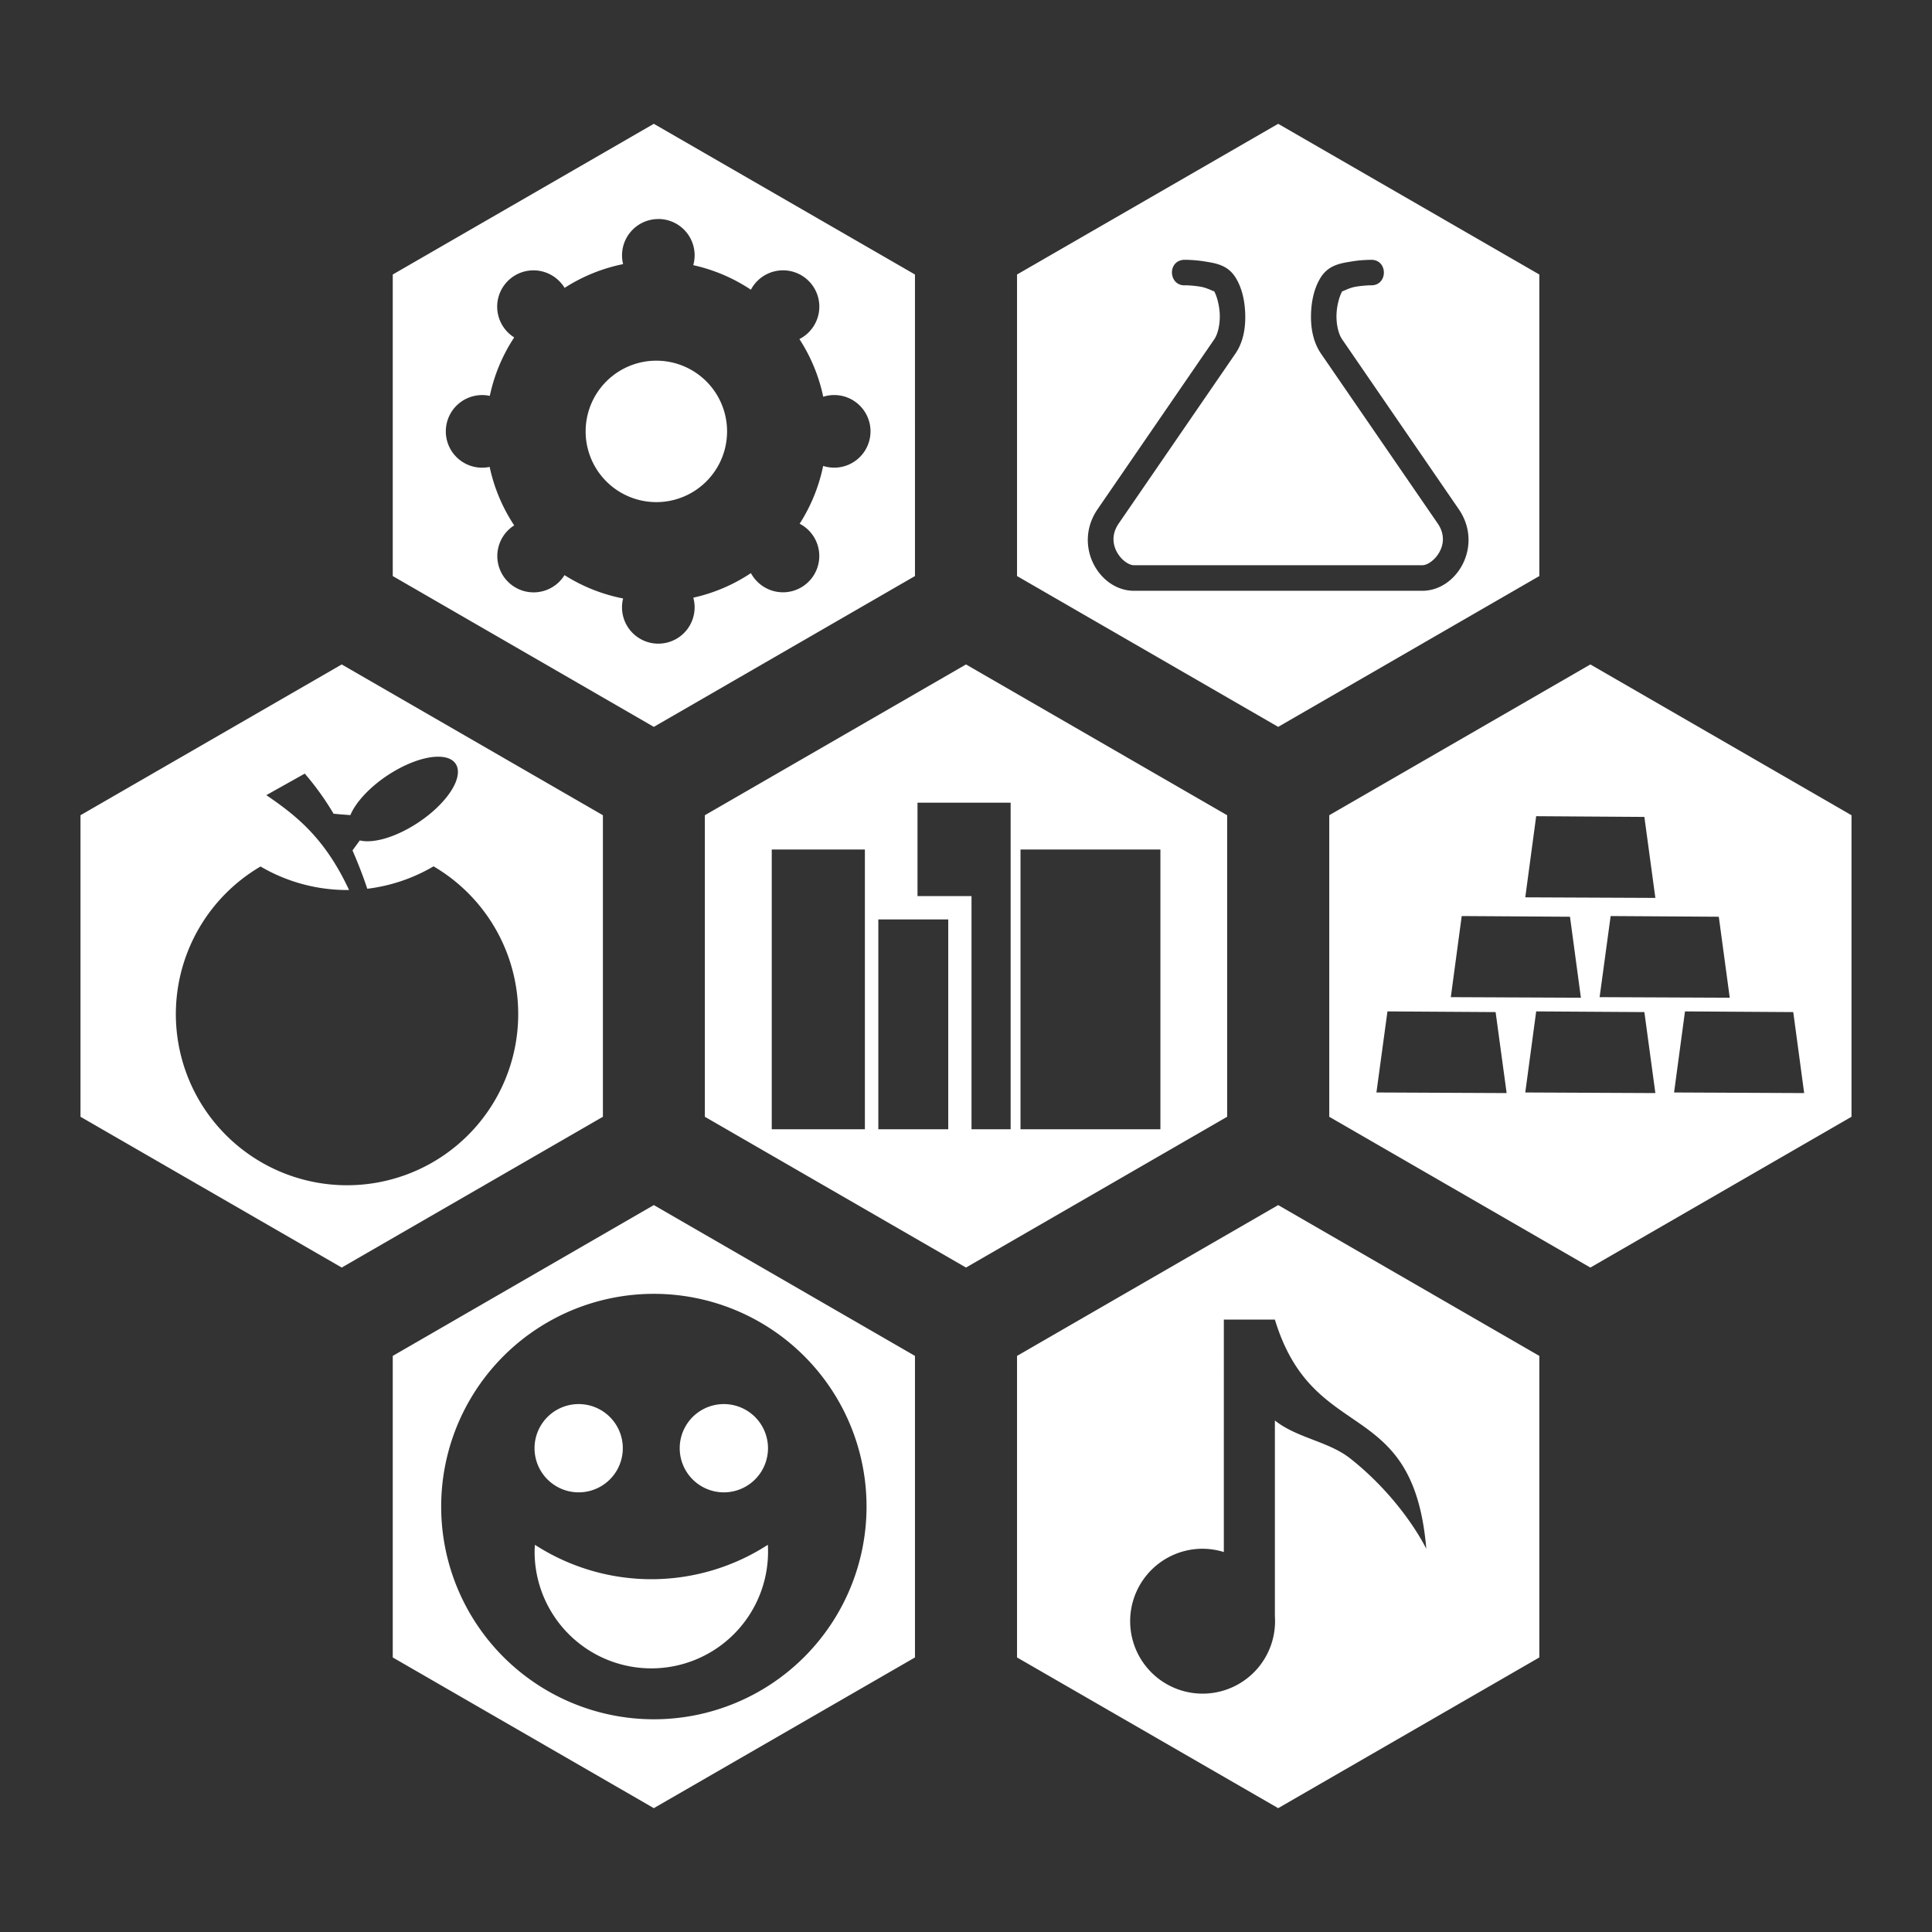 <?xml version="1.0" encoding="UTF-8"?>
<svg xmlns="http://www.w3.org/2000/svg" viewBox="0 0 48 48" version="1.1">
<rect x="0" y="0" width="48" height="48" fill="#333333" stroke="none"/>
<path d="M16.244 3.076L9.758 6.82v7.492l6.486 3.747 6.488-3.747V6.82zm15.512 0L25.268 6.82v7.492l6.488 3.747 6.488-3.747V6.82zM16.354 5.441a.902.902 0 01.87 1.147c.511.113.997.32 1.432.61a.902.902 0 111.43 1.064.902.902 0 01-.225.162c.284.437.485.923.592 1.433a.902.902 0 11-.002 1.719c-.105.51-.302.997-.584 1.436a.902.902 0 11-1.054 1.437.902.902 0 01-.157-.21c-.435.29-.92.497-1.431.61a.902.902 0 11-1.744.02 4.237 4.237 0 01-1.456-.58.902.902 0 11-1.25-1.236 4.237 4.237 0 01-.61-1.453.902.902 0 11.004-1.764c.109-.518.315-1.011.606-1.453a.902.902 0 111.123-1.396c.05.05.093.105.13.165a4.237 4.237 0 011.453-.59.902.902 0 01.873-1.12zm13.054 1.014a.318.318 0 01.026 0h.03s.22 0 .47.041c.249.042.564.078.763.399.156.25.23.568.24.904.011.336-.042.694-.246.99l-2.898 4.219c-.36.523.125 1.035.38 1.035h7.163c.256 0 .744-.512.385-1.035l-2.899-4.219c-.203-.296-.26-.654-.25-.99.01-.336.084-.654.24-.904.2-.321.52-.357.768-.399.249-.042.467-.04.467-.04.445-.026.447.654.002.632 0 0-.175.003-.365.035s-.354.14-.332.106c-.065.103-.14.348-.147.59-.007.241.049.48.139.61l2.898 4.221c.618.9-.036 2.028-.906 2.028H28.174c-.87 0-1.522-1.128-.904-2.028l2.898-4.22c.09-.131.144-.37.137-.612-.008-.241-.08-.486-.145-.59.022.036-.144-.073-.334-.105-.19-.032-.365-.035-.365-.035-.422.035-.475-.598-.053-.633zM16.307 8.961a1.756 1.756 0 100 3.514 1.756 1.756 0 000-3.514zM8.49 16.508L2 20.254v7.492l6.49 3.746 6.489-3.746v-7.492zm15.51 0l-6.488 3.746v7.492L24 31.492l6.488-3.746v-7.492zm15.512 0l-6.487 3.746v7.492l6.487 3.746L46 27.746v-7.492zM10.885 18.8c.58 0 .659.47.174 1.05-.485.58-1.348 1.051-1.928 1.051a.806.806 0 01-.192-.021l-.181.248c.137.318.262.635.367.953a4.253 4.253 0 001.646-.557 4.253 4.253 0 11-6.402 3.666 4.253 4.253 0 012.104-3.662 4.253 4.253 0 002.199.584c-.609-1.31-1.328-1.858-2.055-2.357l.955-.535a6.9 6.9 0 01.715.996c.084.01.212.02.418.035.052-.124.135-.258.254-.4.484-.58 1.345-1.05 1.926-1.051zm11.91 1.142h2.314v8.114h-.972v-5.793h-1.342zm15.371.336l2.688.018.273 2.012-3.232-.014zm-18.992.828h2.314v6.95h-2.314zm6.18 0h3.476v6.95h-3.476zm-3.532 1.737h1.737v5.213h-1.737zm14.494-.084l2.69.017.271 2.012-3.232-.014zm3.7 0l2.687.017.272 2.012-3.233-.014zm-5.545 2.369l2.687.017.274 2.012-3.235-.015zm3.695 0l2.688.017.273 2.012-3.232-.015zm3.697 0l2.69.017.271 2.012-3.232-.015zM16.244 29.94l-6.486 3.747v7.492l6.486 3.744 6.488-3.744v-7.492zm15.512 0l-6.488 3.747v7.492l6.488 3.744 6.488-3.744v-7.492zm-15.512 2.205a5.284 5.284 0 015.285 5.286 5.284 5.284 0 11-10.568 0 5.284 5.284 0 015.283-5.286zm14.162.64h1.268c.965 3.168 3.434 1.845 3.762 5.693-.353-.684-1.013-1.551-1.89-2.243-.54-.426-1.32-.505-1.872-.943v4.86a1.8 1.8 0 11-1.795-1.674 1.8 1.8 0 01.527.082zm-16.029 2.099a1.095 1.095 0 100 2.193 1.095 1.095 0 100-2.193zm3.607 0a1.095 1.095 0 000 2.193 1.095 1.095 0 100-2.193zM13.29 38.38a2.924 2.924 0 00-.008.162 2.9 2.9 0 105.795-.162 5.332 5.332 0 01-2.894.855 5.332 5.332 0 01-2.893-.855z" fill="#fff"/>
</svg>